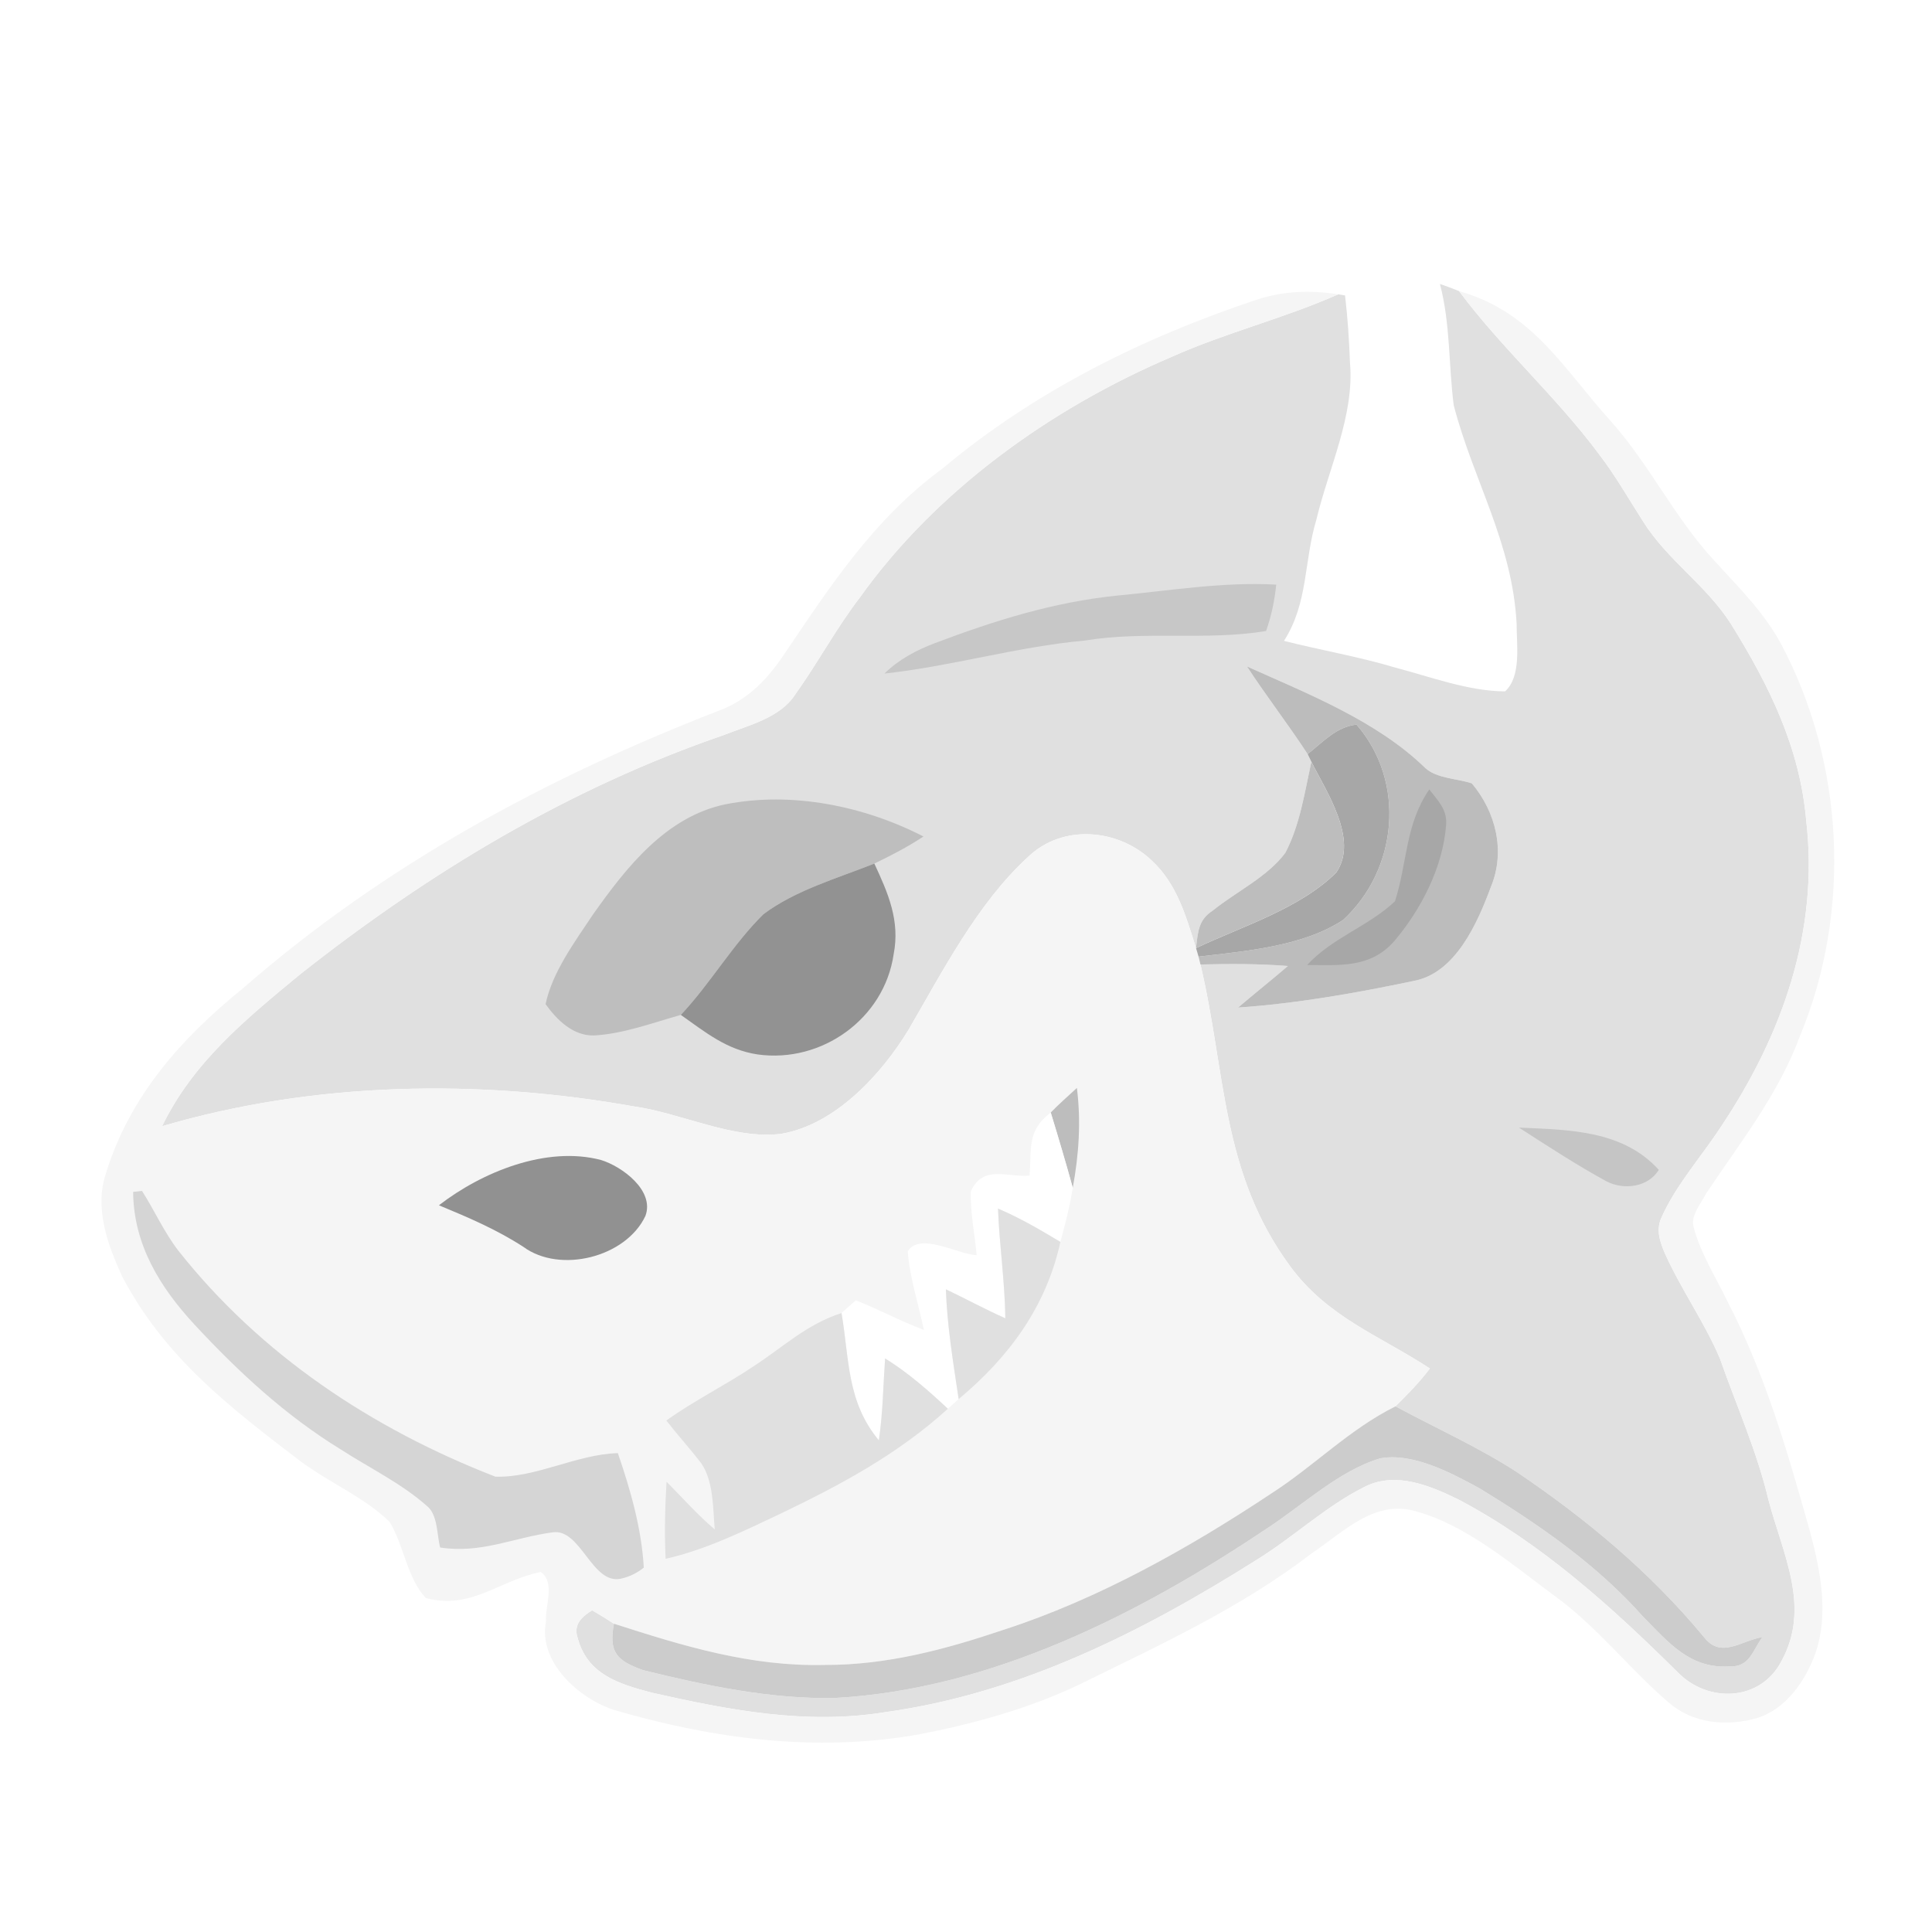 <?xml version="1.0" encoding="UTF-8" standalone="no"?>
<!DOCTYPE svg PUBLIC "-//W3C//DTD SVG 1.1//EN" "http://www.w3.org/Graphics/SVG/1.1/DTD/svg11.dtd">
<svg viewBox="0 0 192 192" height="192.0pt" width="192.0pt" xmlns="http://www.w3.org/2000/svg" version="1.1">
<path d="M 0.00 0.00 L 192.00 0.00 L 192.00 192.00 L 0.00 192.00 L 0.00 0.00 Z" fill="#ffffff" />
<path d="M 143.10 28.22 C 143.74 28.44 144.37 28.67 145.00 28.93 C 149.27 34.66 154.62 39.37 158.89 45.11 C 160.53 47.24 161.84 49.56 163.29 51.82 C 165.72 55.70 169.53 58.11 172.01 61.99 C 175.80 68.08 178.88 74.29 179.50 81.56 C 180.78 92.60 177.08 102.94 171.01 112.00 C 169.08 114.96 166.54 117.78 165.11 121.01 C 164.59 122.16 164.91 123.23 165.36 124.34 C 166.95 127.98 169.39 131.37 170.93 135.02 C 172.59 139.76 174.60 144.21 175.76 149.10 C 177.16 154.42 179.99 159.69 177.05 165.06 C 174.97 169.10 169.76 169.28 166.74 166.20 C 160.16 159.68 153.22 153.39 144.94 149.02 C 142.14 147.65 138.75 146.23 135.72 147.71 C 131.88 149.59 128.63 152.69 124.99 154.95 C 113.67 162.10 101.46 168.28 88.04 170.14 C 80.16 171.44 72.46 169.95 64.75 168.21 C 61.47 167.34 58.35 166.40 57.39 162.72 C 56.97 161.44 57.85 160.63 58.85 160.03 C 59.58 160.45 60.30 160.90 61.01 161.36 C 60.49 164.20 61.26 165.01 63.88 165.97 C 70.06 167.50 76.62 168.88 83.01 168.74 C 98.48 167.89 113.24 160.40 125.90 151.90 C 129.46 149.59 133.07 146.15 137.16 144.93 C 140.42 144.33 144.27 146.40 147.07 147.93 C 152.99 151.55 158.69 155.48 163.31 160.69 C 165.80 163.20 167.91 165.82 171.80 165.61 C 173.90 165.70 174.11 164.11 175.15 162.69 C 172.98 163.06 171.02 164.89 169.32 162.67 C 163.97 156.22 157.65 150.96 150.73 146.28 C 146.91 143.81 142.69 141.92 138.68 139.76 C 139.89 138.57 141.07 137.36 142.10 136.00 C 137.07 132.71 131.93 130.91 128.20 125.82 C 121.33 116.47 121.84 106.57 119.30 95.85 C 122.20 95.78 125.10 95.77 127.99 96.00 C 126.36 97.40 124.68 98.73 123.04 100.13 C 128.85 99.73 134.77 98.69 140.46 97.49 C 144.65 96.74 146.84 91.71 148.16 88.15 C 149.63 84.61 148.67 80.71 146.27 77.85 C 144.81 77.36 142.83 77.38 141.66 76.34 C 136.86 71.65 129.98 68.95 123.92 66.23 C 125.85 69.19 128.02 71.98 129.95 74.94 L 130.32 75.70 C 129.67 78.69 129.18 82.01 127.74 84.74 C 125.98 87.14 122.81 88.63 120.51 90.50 C 119.07 91.42 119.05 92.67 118.86 94.22 C 117.86 91.06 116.98 87.86 114.47 85.53 C 111.14 82.35 105.60 81.85 102.16 85.17 C 97.16 89.74 93.66 96.55 90.30 102.32 C 87.59 106.78 83.01 111.77 77.63 112.68 C 72.86 113.27 67.73 110.62 62.97 109.95 C 47.56 107.20 31.18 107.49 16.11 111.92 C 19.19 105.55 24.47 101.24 29.82 96.83 C 42.59 86.74 56.47 78.36 71.92 73.05 C 74.36 72.08 77.51 71.35 79.01 69.04 C 81.25 65.91 83.07 62.49 85.42 59.42 C 93.04 48.73 104.43 40.59 116.42 35.47 C 121.83 33.05 127.57 31.65 132.99 29.25 L 133.67 29.36 C 133.93 31.58 134.08 33.82 134.16 36.06 C 134.62 41.26 132.04 46.54 130.82 51.64 C 129.56 55.83 130.03 59.89 127.60 63.69 C 131.27 64.62 135.01 65.25 138.65 66.34 C 142.15 67.26 145.94 68.69 149.57 68.71 C 151.22 67.21 150.71 64.03 150.72 62.00 C 150.30 53.94 146.41 47.74 144.47 40.28 C 143.95 36.23 144.15 32.23 143.10 28.22 Z" fill="#e0e0e0" />
<path d="M 132.99 29.25 C 127.57 31.65 121.83 33.05 116.42 35.47 C 104.43 40.59 93.04 48.73 85.42 59.42 C 83.07 62.49 81.25 65.91 79.01 69.04 C 77.51 71.35 74.36 72.08 71.92 73.05 C 56.47 78.36 42.59 86.74 29.82 96.83 C 24.47 101.24 19.19 105.55 16.11 111.92 C 31.18 107.49 47.56 107.20 62.97 109.95 C 67.73 110.62 72.86 113.27 77.63 112.68 C 83.01 111.77 87.59 106.78 90.30 102.32 C 93.66 96.55 97.16 89.74 102.16 85.17 C 105.60 81.85 111.14 82.35 114.47 85.53 C 116.98 87.86 117.86 91.06 118.86 94.22 L 119.11 95.07 L 119.30 95.85 C 121.84 106.57 121.33 116.47 128.20 125.82 C 131.93 130.91 137.07 132.71 142.10 136.00 C 141.07 137.36 139.89 138.57 138.68 139.76 C 134.07 142.06 130.63 145.66 126.34 148.42 C 118.13 153.87 109.14 158.92 99.73 161.97 C 93.95 163.92 88.16 165.47 82.01 165.46 C 74.62 165.64 67.97 163.60 61.01 161.36 C 60.30 160.90 59.58 160.45 58.85 160.03 C 57.85 160.63 56.97 161.44 57.39 162.72 C 58.35 166.40 61.47 167.34 64.75 168.21 C 72.46 169.95 80.16 171.44 88.04 170.14 C 101.46 168.28 113.67 162.10 124.99 154.95 C 128.63 152.69 131.88 149.59 135.72 147.71 C 138.75 146.23 142.14 147.65 144.94 149.02 C 153.22 153.39 160.16 159.68 166.74 166.20 C 169.76 169.28 174.97 169.10 177.05 165.06 C 179.99 159.69 177.16 154.42 175.76 149.10 C 174.60 144.21 172.59 139.76 170.93 135.02 C 169.39 131.37 166.95 127.98 165.36 124.34 C 164.91 123.23 164.59 122.16 165.11 121.01 C 166.54 117.78 169.08 114.96 171.01 112.00 C 177.08 102.94 180.78 92.60 179.50 81.56 C 178.88 74.29 175.80 68.08 172.01 61.99 C 169.53 58.11 165.72 55.70 163.29 51.82 C 161.84 49.56 160.53 47.24 158.89 45.11 C 154.62 39.37 149.27 34.66 145.00 28.93 C 152.38 31.04 155.31 36.58 160.11 41.89 C 163.96 46.22 166.41 51.43 170.33 55.68 C 172.78 58.37 175.25 60.77 177.01 64.01 C 183.28 75.83 184.02 90.51 178.91 102.88 C 176.72 108.79 173.02 113.41 169.58 118.57 C 169.10 119.52 168.02 120.76 168.29 121.87 C 168.95 124.47 170.51 126.93 171.68 129.34 C 175.46 136.67 177.65 144.29 179.87 152.19 C 180.92 156.10 181.78 160.44 180.39 164.37 C 179.40 167.07 177.50 169.82 174.65 170.73 C 171.62 171.60 168.26 171.31 165.81 169.18 C 161.86 165.78 158.71 161.64 154.45 158.56 C 150.31 155.51 145.78 151.60 140.78 150.21 C 136.60 148.96 133.54 152.24 130.37 154.36 C 123.26 159.82 115.32 163.44 107.34 167.37 C 102.30 169.79 96.74 171.32 91.27 172.37 C 81.09 174.17 70.91 172.81 61.08 169.95 C 57.57 168.84 53.45 165.17 54.26 161.12 C 54.16 159.54 55.21 157.28 53.74 156.22 C 49.60 157.05 46.86 160.01 42.32 158.81 C 40.46 156.85 40.13 153.54 38.71 151.23 C 36.18 148.77 32.66 147.32 29.83 145.19 C 22.81 139.85 16.32 134.84 12.14 126.85 C 10.69 123.70 9.37 120.05 10.53 116.60 C 12.90 108.90 18.05 103.15 24.19 98.18 C 38.19 85.97 54.36 77.24 71.61 70.56 C 74.41 69.48 76.32 67.43 77.95 64.99 C 82.60 58.12 86.83 51.59 93.63 46.59 C 102.82 38.89 113.51 33.58 124.84 29.80 C 127.52 28.91 130.21 28.82 132.99 29.25 Z" fill="#f5f5f5" />
<path d="M 126.83 58.10 C 126.67 59.67 126.35 61.22 125.82 62.71 C 119.87 63.69 113.78 62.67 107.79 63.66 C 101.06 64.27 94.58 66.21 87.89 66.94 C 89.32 65.54 91.06 64.61 92.92 63.91 C 98.83 61.68 104.70 59.83 111.02 59.19 C 116.22 58.70 121.61 57.80 126.83 58.10 Z" fill="#c7c7c7" />
<path d="M 123.92 66.23 C 129.98 68.95 136.86 71.65 141.66 76.34 C 142.83 77.38 144.81 77.36 146.27 77.85 C 148.67 80.71 149.63 84.61 148.16 88.15 C 146.84 91.71 144.65 96.74 140.46 97.49 C 134.77 98.69 128.85 99.73 123.04 100.13 C 124.68 98.73 126.36 97.40 127.99 96.00 C 125.10 95.77 122.20 95.78 119.30 95.85 L 119.11 95.07 C 123.77 94.52 129.47 94.06 133.47 91.43 C 138.90 86.44 139.76 77.71 134.81 72.01 C 132.79 72.23 131.48 73.74 129.95 74.94 C 128.02 71.98 125.85 69.19 123.92 66.23 Z" fill="#bcbcbc" />
<path d="M 134.81 72.01 C 139.76 77.71 138.90 86.44 133.47 91.43 C 129.47 94.06 123.77 94.52 119.11 95.07 L 118.86 94.22 C 123.42 92.06 129.20 90.30 132.80 86.70 C 135.04 83.44 131.81 78.68 130.32 75.70 L 129.95 74.94 C 131.48 73.74 132.79 72.23 134.81 72.01 Z" fill="#a7a7a7" />
<path d="M 130.32 75.70 C 131.81 78.68 135.04 83.44 132.80 86.70 C 129.20 90.30 123.42 92.06 118.86 94.22 C 119.05 92.67 119.07 91.42 120.51 90.50 C 122.81 88.63 125.98 87.14 127.74 84.74 C 129.18 82.01 129.67 78.69 130.32 75.70 Z" fill="#bdbdbd" />
<path d="M 91.77 83.13 C 90.22 84.16 88.57 85.01 86.89 85.82 C 83.23 87.28 79.03 88.47 75.86 90.86 C 72.80 93.88 70.62 97.71 67.66 100.86 C 64.88 101.64 61.95 102.74 59.07 102.90 C 56.98 102.98 55.35 101.37 54.22 99.79 C 54.89 96.60 57.13 93.59 58.91 90.91 C 62.22 86.23 66.17 81.16 72.10 79.93 C 78.67 78.63 85.87 80.09 91.77 83.13 Z" fill="#bebebe" />
<path d="M 142.04 78.45 C 142.92 79.61 143.85 80.45 143.71 82.02 C 143.39 86.19 141.22 90.40 138.54 93.55 C 136.18 96.22 133.15 95.91 129.90 95.90 C 132.41 93.18 136.01 92.05 138.63 89.57 C 139.88 85.69 139.63 81.98 142.04 78.45 Z" fill="#a7a7a7" />
<path d="M 86.89 85.82 C 88.26 88.76 89.46 91.50 88.81 94.83 C 87.88 101.24 81.66 105.68 75.30 104.79 C 72.21 104.33 70.12 102.59 67.66 100.86 C 70.62 97.71 72.80 93.88 75.86 90.86 C 79.03 88.47 83.23 87.28 86.89 85.82 Z" fill="#929292" />
<path d="M 107.02 108.12 C 107.44 111.45 107.22 114.74 106.61 118.04 C 105.92 115.53 105.18 113.04 104.42 110.56 C 105.26 109.71 106.14 108.92 107.02 108.12 Z" fill="#bdbdbd" />
<path d="M 104.42 110.56 C 105.18 113.04 105.92 115.53 106.61 118.04 C 106.33 119.85 105.86 121.66 105.38 123.42 C 103.36 122.21 101.36 121.03 99.18 120.11 C 99.32 123.77 99.86 127.33 99.91 131.01 C 97.90 130.12 95.98 129.07 94.00 128.13 C 94.13 131.81 94.73 135.40 95.27 139.04 L 94.20 140.00 C 92.24 138.17 90.24 136.41 87.96 135.00 C 87.77 137.73 87.74 140.43 87.34 143.14 C 84.15 139.30 84.42 135.15 83.63 130.49 C 84.09 130.06 84.56 129.64 85.05 129.23 C 87.34 130.11 89.50 131.31 91.81 132.16 C 91.28 129.59 90.40 126.96 90.21 124.35 C 91.45 122.41 95.18 124.66 97.06 124.74 C 96.87 122.63 96.41 120.49 96.48 118.37 C 97.77 115.72 99.99 117.02 102.31 116.83 C 102.55 114.14 102.01 112.41 104.42 110.56 Z" fill="#ffffff" />
<path d="M 150.95 112.06 C 155.90 112.28 161.27 112.30 164.85 116.26 C 163.77 118.00 161.37 118.29 159.65 117.40 C 156.67 115.77 153.81 113.90 150.95 112.06 Z" fill="#c5c5c5" />
<path d="M 59.73 115.28 C 61.82 115.92 65.08 118.32 64.14 120.84 C 62.20 124.96 55.65 126.59 52.01 123.91 C 49.36 122.19 46.52 120.98 43.62 119.78 C 47.90 116.47 54.31 113.85 59.73 115.28 Z" fill="#919191" />
<path d="M 13.23 118.45 L 14.11 118.35 C 15.36 120.30 16.27 122.39 17.70 124.26 C 25.90 134.64 36.97 141.99 49.23 146.75 C 53.29 146.87 57.28 144.53 61.40 144.41 C 62.66 148.06 63.76 151.92 63.98 155.79 C 63.29 156.34 62.54 156.70 61.74 156.88 C 58.84 157.56 57.73 151.87 54.93 152.28 C 51.04 152.80 47.83 154.42 43.74 153.79 C 43.40 152.49 43.53 150.51 42.39 149.63 C 39.89 147.42 36.70 145.87 33.89 144.06 C 28.37 140.67 23.74 136.38 19.35 131.66 C 15.89 127.92 13.28 123.70 13.23 118.45 Z" fill="#d5d5d5" />
<path d="M 99.18 120.11 C 101.36 121.03 103.36 122.21 105.38 123.42 C 103.97 129.86 100.26 134.88 95.27 139.04 C 94.73 135.40 94.13 131.81 94.00 128.13 C 95.98 129.07 97.90 130.12 99.91 131.01 C 99.86 127.33 99.32 123.77 99.18 120.11 Z" fill="#e0e0e0" />
<path d="M 83.63 130.49 C 84.42 135.15 84.15 139.30 87.34 143.14 C 87.74 140.43 87.77 137.73 87.96 135.00 C 90.24 136.41 92.24 138.17 94.20 140.00 C 89.21 144.53 83.53 147.57 77.50 150.46 C 73.88 152.17 70.06 154.04 66.15 154.91 C 66.02 152.36 66.09 149.79 66.24 147.25 C 67.83 148.85 69.30 150.53 71.03 151.99 C 70.85 149.91 70.92 147.18 69.68 145.41 C 68.57 143.96 67.34 142.61 66.22 141.17 C 68.96 139.20 72.02 137.70 74.83 135.82 C 77.82 133.88 80.16 131.60 83.63 130.49 Z" fill="#e0e0e0" />
<path d="M 138.68 139.76 C 142.69 141.92 146.91 143.81 150.73 146.28 C 157.65 150.96 163.97 156.22 169.32 162.67 C 171.02 164.89 172.98 163.06 175.15 162.69 C 174.11 164.11 173.90 165.70 171.80 165.61 C 167.91 165.82 165.80 163.20 163.31 160.69 C 158.69 155.48 152.99 151.55 147.07 147.93 C 144.27 146.40 140.42 144.33 137.16 144.93 C 133.07 146.15 129.46 149.59 125.90 151.90 C 113.24 160.40 98.48 167.89 83.01 168.74 C 76.62 168.88 70.06 167.50 63.88 165.97 C 61.26 165.01 60.49 164.20 61.01 161.36 C 67.97 163.60 74.62 165.64 82.01 165.46 C 88.16 165.47 93.95 163.92 99.73 161.97 C 109.14 158.92 118.13 153.87 126.34 148.42 C 130.63 145.66 134.07 142.06 138.68 139.76 Z" fill="#cccccc" /></svg>